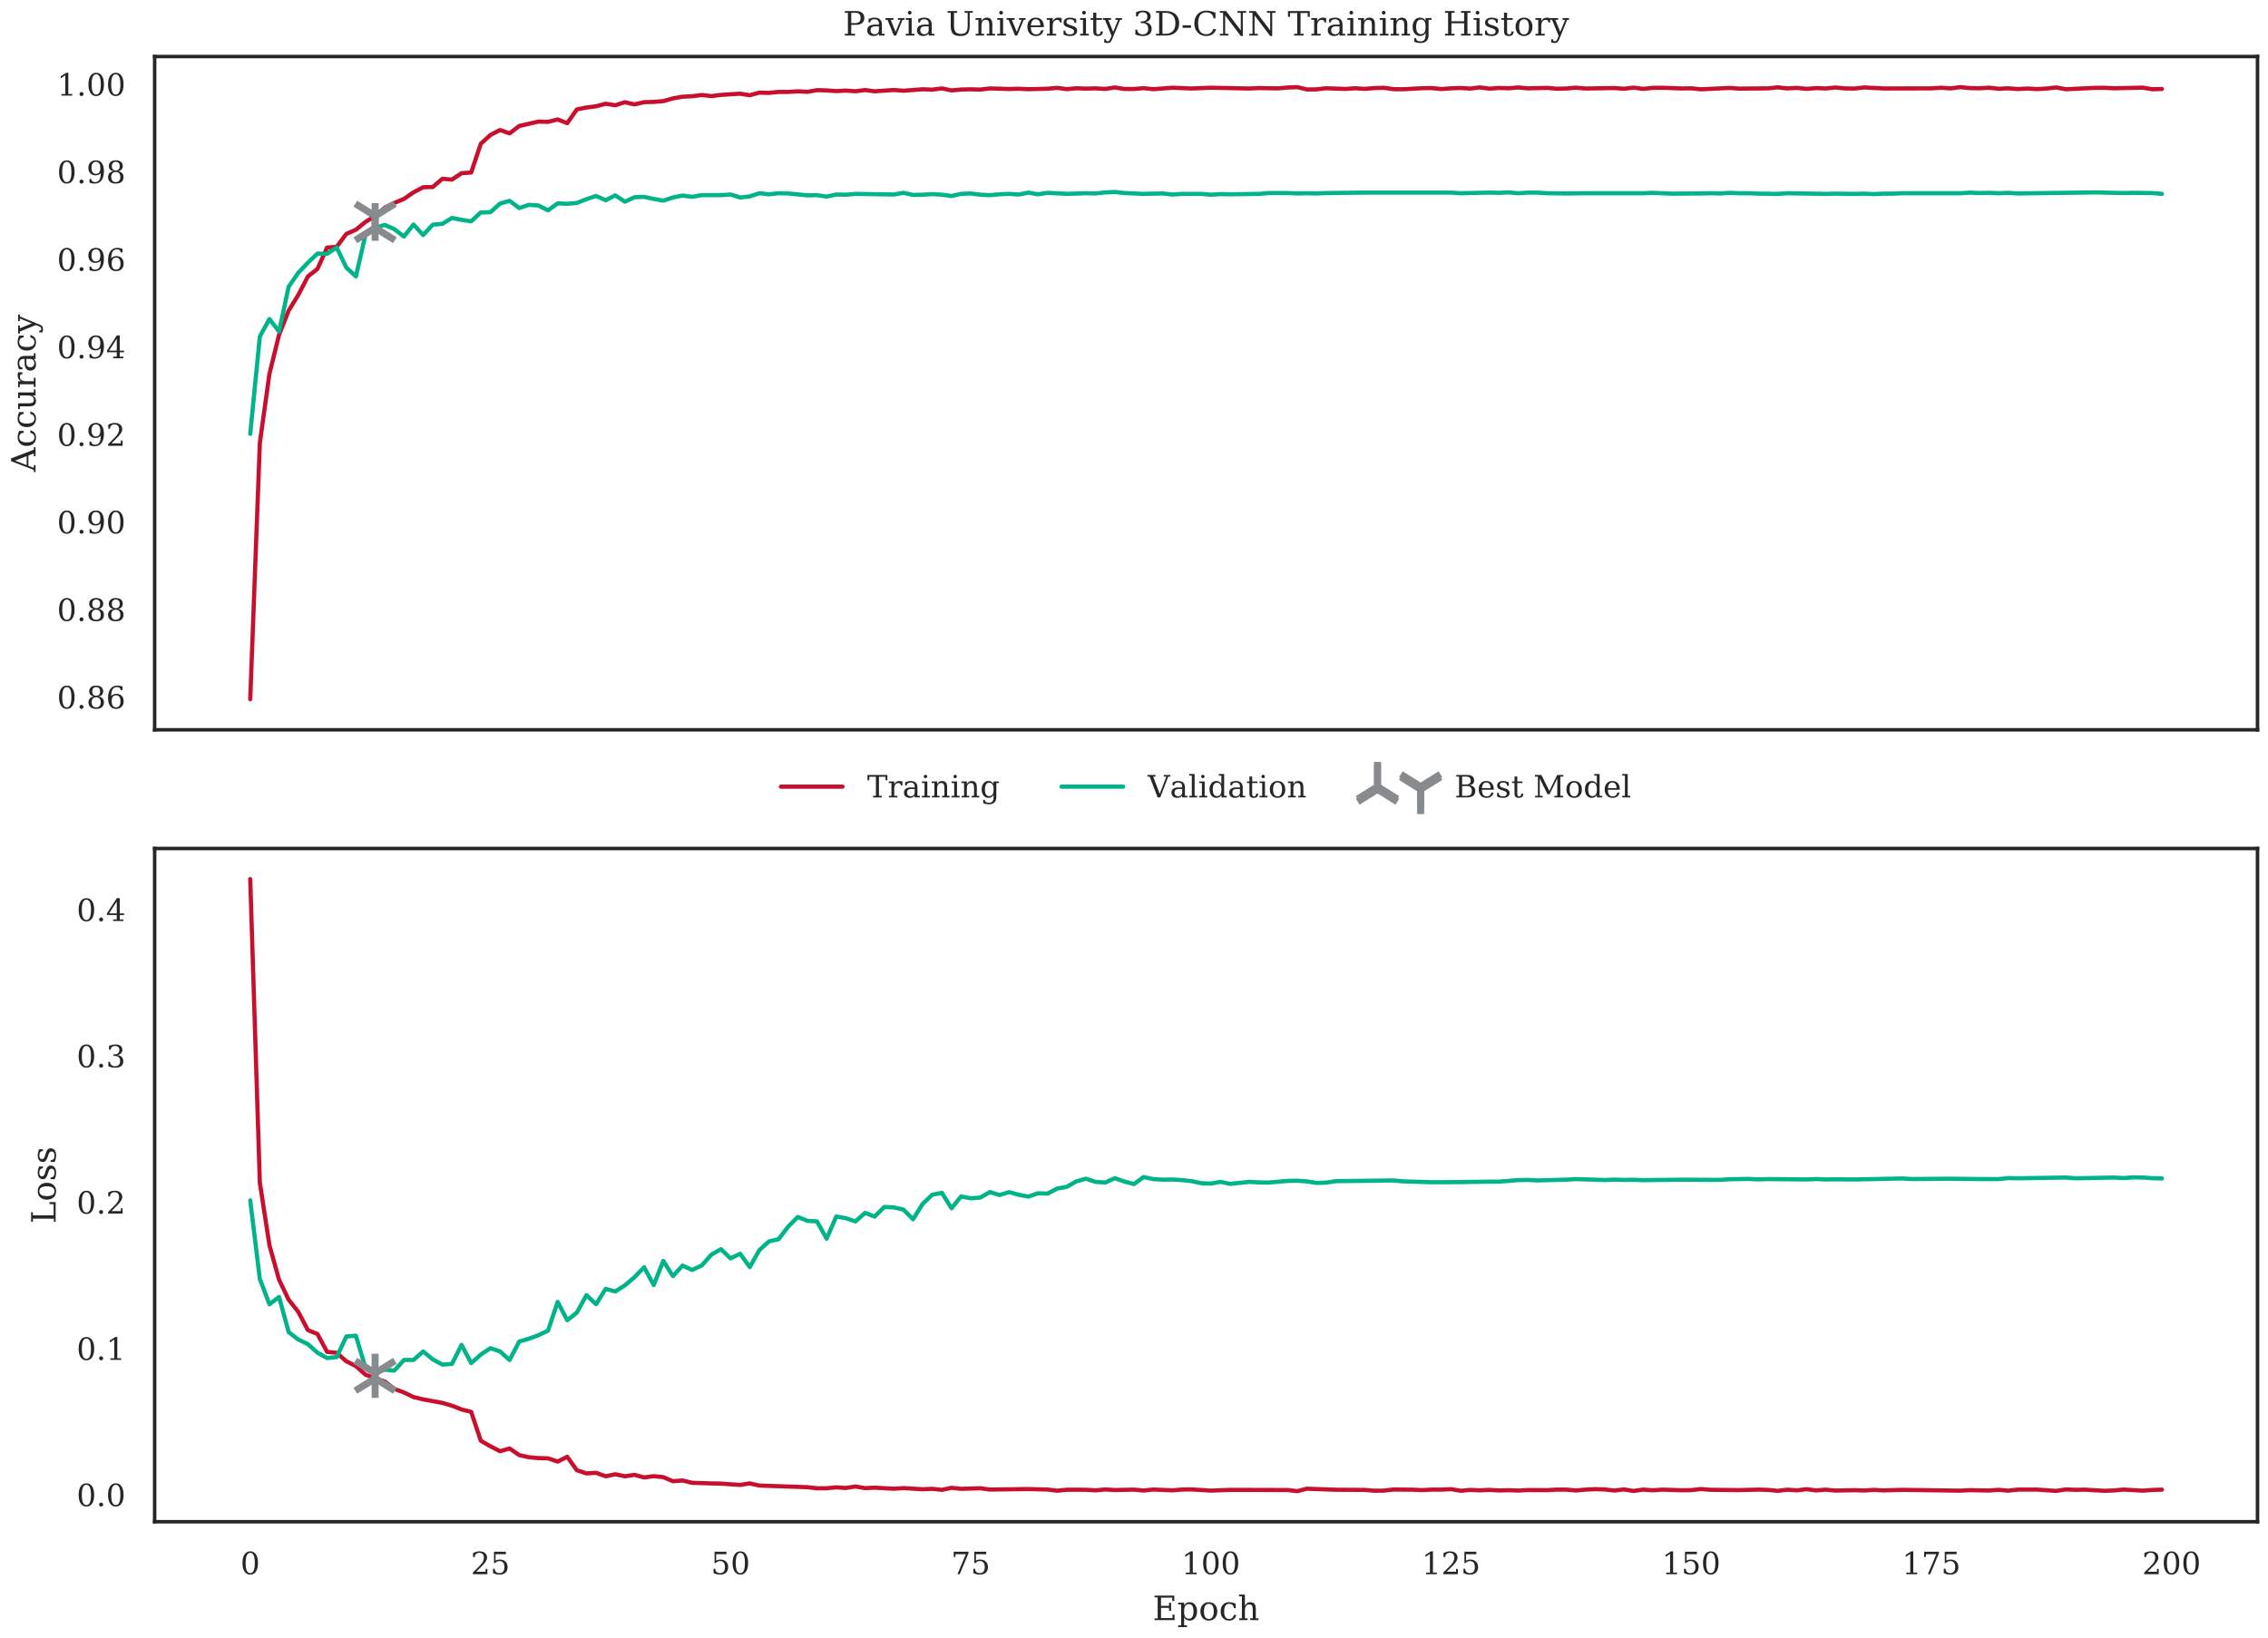<?xml version="1.0" encoding="utf-8" standalone="no"?>
<!DOCTYPE svg PUBLIC "-//W3C//DTD SVG 1.1//EN"
  "http://www.w3.org/Graphics/SVG/1.1/DTD/svg11.dtd">
<!-- Created with matplotlib (https://matplotlib.org/) -->
<svg height="468pt" version="1.1" viewBox="0 0 648 468" width="648pt" xmlns="http://www.w3.org/2000/svg" xmlns:xlink="http://www.w3.org/1999/xlink">
 <defs>
  <style type="text/css">
*{stroke-linecap:butt;stroke-linejoin:round;}
  </style>
 </defs>
 <g id="figure_1">
  <g id="patch_1">
   <path d="M 0 468 
L 648 468 
L 648 0 
L 0 0 
z
" style="fill:#ffffff;"/>
  </g>
  <g id="axes_1">
   <g id="patch_2">
    <path d="M 44.185 208.563 
L 645 208.563 
L 645 16.158 
L 44.185 16.158 
z
" style="fill:#ffffff;"/>
   </g>
   <g id="matplotlib.axis_1"/>
   <g id="matplotlib.axis_2">
    <g id="ytick_1">
     <g id="text_1">
      <!-- 0.86 -->
      <defs>
       <path d="M 31.781 3.422 
Q 39.266 3.422 42.969 11.625 
Q 46.688 19.828 46.688 36.375 
Q 46.688 52.984 42.969 61.188 
Q 39.266 69.391 31.781 69.391 
Q 24.312 69.391 20.594 61.188 
Q 16.891 52.984 16.891 36.375 
Q 16.891 19.828 20.594 11.625 
Q 24.312 3.422 31.781 3.422 
z
M 31.781 -1.422 
Q 19.922 -1.422 13.25 8.531 
Q 6.594 18.5 6.594 36.375 
Q 6.594 54.297 13.25 64.25 
Q 19.922 74.219 31.781 74.219 
Q 43.703 74.219 50.344 64.25 
Q 56.984 54.297 56.984 36.375 
Q 56.984 18.5 50.344 8.531 
Q 43.703 -1.422 31.781 -1.422 
z
" id="DejaVuSerif-48"/>
       <path d="M 9.422 5.078 
Q 9.422 7.812 11.281 9.719 
Q 13.141 11.625 15.922 11.625 
Q 18.609 11.625 20.5 9.719 
Q 22.406 7.812 22.406 5.078 
Q 22.406 2.391 20.5 0.484 
Q 18.609 -1.422 15.922 -1.422 
Q 13.141 -1.422 11.281 0.453 
Q 9.422 2.344 9.422 5.078 
z
" id="DejaVuSerif-46"/>
       <path d="M 46.578 19.922 
Q 46.578 27.734 42.688 32.047 
Q 38.812 36.375 31.781 36.375 
Q 24.75 36.375 20.875 32.047 
Q 17 27.734 17 19.922 
Q 17 12.062 20.875 7.734 
Q 24.75 3.422 31.781 3.422 
Q 38.812 3.422 42.688 7.734 
Q 46.578 12.062 46.578 19.922 
z
M 44.578 55.328 
Q 44.578 61.969 41.203 65.672 
Q 37.844 69.391 31.781 69.391 
Q 25.781 69.391 22.391 65.672 
Q 19 61.969 19 55.328 
Q 19 48.641 22.391 44.922 
Q 25.781 41.219 31.781 41.219 
Q 37.844 41.219 41.203 44.922 
Q 44.578 48.641 44.578 55.328 
z
M 39.312 38.812 
Q 47.609 37.703 52.25 32.688 
Q 56.891 27.688 56.891 19.922 
Q 56.891 9.672 50.391 4.125 
Q 43.891 -1.422 31.781 -1.422 
Q 19.734 -1.422 13.203 4.125 
Q 6.688 9.672 6.688 19.922 
Q 6.688 27.688 11.328 32.688 
Q 15.969 37.703 24.312 38.812 
Q 16.938 40.141 13 44.406 
Q 9.078 48.688 9.078 55.328 
Q 9.078 64.109 15.125 69.156 
Q 21.188 74.219 31.781 74.219 
Q 42.391 74.219 48.438 69.156 
Q 54.5 64.109 54.5 55.328 
Q 54.5 48.688 50.562 44.406 
Q 46.625 40.141 39.312 38.812 
z
" id="DejaVuSerif-56"/>
       <path d="M 32.719 3.422 
Q 39.594 3.422 43.297 8.469 
Q 47.016 13.531 47.016 23 
Q 47.016 32.469 43.297 37.516 
Q 39.594 42.578 32.719 42.578 
Q 25.734 42.578 22.062 37.688 
Q 18.406 32.812 18.406 23.578 
Q 18.406 13.875 22.109 8.641 
Q 25.828 3.422 32.719 3.422 
z
M 16.797 40.141 
Q 20.125 43.797 24.312 45.594 
Q 28.516 47.406 33.797 47.406 
Q 44.672 47.406 51 40.859 
Q 57.328 34.328 57.328 23 
Q 57.328 11.922 50.516 5.25 
Q 43.703 -1.422 32.328 -1.422 
Q 19.969 -1.422 13.328 7.781 
Q 6.688 17 6.688 34.078 
Q 6.688 53.219 14.547 63.719 
Q 22.406 74.219 36.719 74.219 
Q 40.578 74.219 44.828 73.484 
Q 49.078 72.75 53.516 71.297 
L 53.516 59.281 
L 48 59.281 
Q 47.406 64.203 44.234 66.797 
Q 41.062 69.391 35.688 69.391 
Q 26.219 69.391 21.578 62.203 
Q 16.938 55.031 16.797 40.141 
z
" id="DejaVuSerif-54"/>
      </defs>
      <g style="fill:#262626;" transform="translate(16.291 202.458)scale(0.088 -0.088)">
       <use xlink:href="#DejaVuSerif-48"/>
       <use x="63.623" xlink:href="#DejaVuSerif-46"/>
       <use x="95.41" xlink:href="#DejaVuSerif-56"/>
       <use x="159.033" xlink:href="#DejaVuSerif-54"/>
      </g>
     </g>
    </g>
    <g id="ytick_2">
     <g id="text_2">
      <!-- 0.88 -->
      <g style="fill:#262626;" transform="translate(16.291 177.439)scale(0.088 -0.088)">
       <use xlink:href="#DejaVuSerif-48"/>
       <use x="63.623" xlink:href="#DejaVuSerif-46"/>
       <use x="95.41" xlink:href="#DejaVuSerif-56"/>
       <use x="159.033" xlink:href="#DejaVuSerif-56"/>
      </g>
     </g>
    </g>
    <g id="ytick_3">
     <g id="text_3">
      <!-- 0.90 -->
      <defs>
       <path d="M 46.781 32.672 
Q 43.5 29 39.25 27.188 
Q 35.016 25.391 29.688 25.391 
Q 18.844 25.391 12.562 31.938 
Q 6.297 38.484 6.297 49.812 
Q 6.297 60.891 13.109 67.547 
Q 19.922 74.219 31.297 74.219 
Q 43.656 74.219 50.266 65.016 
Q 56.891 55.812 56.891 38.719 
Q 56.891 19.578 49.016 9.078 
Q 41.156 -1.422 26.906 -1.422 
Q 23.047 -1.422 18.797 -0.688 
Q 14.547 0.047 10.109 1.516 
L 10.109 13.625 
L 15.578 13.625 
Q 16.219 8.688 19.391 6.047 
Q 22.562 3.422 27.875 3.422 
Q 37.359 3.422 41.984 10.562 
Q 46.625 17.719 46.781 32.672 
z
M 30.906 69.391 
Q 23.969 69.391 20.281 64.328 
Q 16.609 59.281 16.609 49.812 
Q 16.609 40.328 20.281 35.25 
Q 23.969 30.172 30.906 30.172 
Q 37.844 30.172 41.531 35.078 
Q 45.219 39.984 45.219 49.219 
Q 45.219 58.938 41.5 64.156 
Q 37.797 69.391 30.906 69.391 
z
" id="DejaVuSerif-57"/>
      </defs>
      <g style="fill:#262626;" transform="translate(16.291 152.421)scale(0.088 -0.088)">
       <use xlink:href="#DejaVuSerif-48"/>
       <use x="63.623" xlink:href="#DejaVuSerif-46"/>
       <use x="95.41" xlink:href="#DejaVuSerif-57"/>
       <use x="159.033" xlink:href="#DejaVuSerif-48"/>
      </g>
     </g>
    </g>
    <g id="ytick_4">
     <g id="text_4">
      <!-- 0.92 -->
      <defs>
       <path d="M 12.797 55.516 
L 7.328 55.516 
L 7.328 68.5 
Q 12.547 71.297 17.844 72.75 
Q 23.141 74.219 28.219 74.219 
Q 39.594 74.219 46.188 68.703 
Q 52.781 63.188 52.781 53.719 
Q 52.781 43.016 37.844 28.125 
Q 36.672 27 36.078 26.422 
L 17.672 8.016 
L 48.094 8.016 
L 48.094 17 
L 53.812 17 
L 53.812 0 
L 6.781 0 
L 6.781 5.328 
L 28.906 27.391 
Q 36.234 34.719 39.359 40.844 
Q 42.484 46.969 42.484 53.719 
Q 42.484 61.078 38.641 65.234 
Q 34.812 69.391 28.078 69.391 
Q 21.094 69.391 17.281 65.922 
Q 13.484 62.453 12.797 55.516 
z
" id="DejaVuSerif-50"/>
      </defs>
      <g style="fill:#262626;" transform="translate(16.291 127.402)scale(0.088 -0.088)">
       <use xlink:href="#DejaVuSerif-48"/>
       <use x="63.623" xlink:href="#DejaVuSerif-46"/>
       <use x="95.41" xlink:href="#DejaVuSerif-57"/>
       <use x="159.033" xlink:href="#DejaVuSerif-50"/>
      </g>
     </g>
    </g>
    <g id="ytick_5">
     <g id="text_5">
      <!-- 0.94 -->
      <defs>
       <path d="M 34.906 24.703 
L 34.906 63.484 
L 10.016 24.703 
z
M 56.391 0 
L 23.188 0 
L 23.188 5.172 
L 34.906 5.172 
L 34.906 19.484 
L 3.078 19.484 
L 3.078 24.812 
L 35.016 74.219 
L 44.672 74.219 
L 44.672 24.703 
L 58.594 24.703 
L 58.594 19.484 
L 44.672 19.484 
L 44.672 5.172 
L 56.391 5.172 
z
" id="DejaVuSerif-52"/>
      </defs>
      <g style="fill:#262626;" transform="translate(16.291 102.383)scale(0.088 -0.088)">
       <use xlink:href="#DejaVuSerif-48"/>
       <use x="63.623" xlink:href="#DejaVuSerif-46"/>
       <use x="95.41" xlink:href="#DejaVuSerif-57"/>
       <use x="159.033" xlink:href="#DejaVuSerif-52"/>
      </g>
     </g>
    </g>
    <g id="ytick_6">
     <g id="text_6">
      <!-- 0.96 -->
      <g style="fill:#262626;" transform="translate(16.291 77.365)scale(0.088 -0.088)">
       <use xlink:href="#DejaVuSerif-48"/>
       <use x="63.623" xlink:href="#DejaVuSerif-46"/>
       <use x="95.41" xlink:href="#DejaVuSerif-57"/>
       <use x="159.033" xlink:href="#DejaVuSerif-54"/>
      </g>
     </g>
    </g>
    <g id="ytick_7">
     <g id="text_7">
      <!-- 0.98 -->
      <g style="fill:#262626;" transform="translate(16.291 52.346)scale(0.088 -0.088)">
       <use xlink:href="#DejaVuSerif-48"/>
       <use x="63.623" xlink:href="#DejaVuSerif-46"/>
       <use x="95.41" xlink:href="#DejaVuSerif-57"/>
       <use x="159.033" xlink:href="#DejaVuSerif-56"/>
      </g>
     </g>
    </g>
    <g id="ytick_8">
     <g id="text_8">
      <!-- 1.00 -->
      <defs>
       <path d="M 14.203 0 
L 14.203 5.172 
L 26.906 5.172 
L 26.906 65.828 
L 12.203 56.297 
L 12.203 62.703 
L 29.984 74.219 
L 36.719 74.219 
L 36.719 5.172 
L 49.422 5.172 
L 49.422 0 
z
" id="DejaVuSerif-49"/>
      </defs>
      <g style="fill:#262626;" transform="translate(16.291 27.327)scale(0.088 -0.088)">
       <use xlink:href="#DejaVuSerif-49"/>
       <use x="63.623" xlink:href="#DejaVuSerif-46"/>
       <use x="95.41" xlink:href="#DejaVuSerif-48"/>
       <use x="159.033" xlink:href="#DejaVuSerif-48"/>
      </g>
     </g>
    </g>
    <g id="text_9">
     <!-- Accuracy -->
     <defs>
      <path d="M 20.016 26.422 
L 46.781 26.422 
L 33.406 61.078 
z
M -0.594 0 
L -0.594 5.172 
L 5.812 5.172 
L 31.781 72.906 
L 39.984 72.906 
L 66.016 5.172 
L 73.188 5.172 
L 73.188 0 
L 46.688 0 
L 46.688 5.172 
L 54.781 5.172 
L 48.688 21.188 
L 18.016 21.188 
L 11.922 5.172 
L 19.922 5.172 
L 19.922 0 
z
" id="DejaVuSerif-65"/>
      <path d="M 51.422 15.578 
Q 49.516 7.281 44.094 2.922 
Q 38.672 -1.422 30.078 -1.422 
Q 18.75 -1.422 11.859 6.078 
Q 4.984 13.578 4.984 25.984 
Q 4.984 38.422 11.859 45.875 
Q 18.75 53.328 30.078 53.328 
Q 35.016 53.328 39.891 52.172 
Q 44.781 51.031 49.703 48.688 
L 49.703 35.406 
L 44.484 35.406 
Q 43.453 42.234 40.016 45.359 
Q 36.578 48.484 30.172 48.484 
Q 22.906 48.484 19.188 42.844 
Q 15.484 37.203 15.484 25.984 
Q 15.484 14.75 19.172 9.078 
Q 22.859 3.422 30.172 3.422 
Q 35.984 3.422 39.453 6.438 
Q 42.922 9.469 44.188 15.578 
z
" id="DejaVuSerif-99"/>
      <path d="M 35.406 51.906 
L 52.203 51.906 
L 52.203 5.172 
L 60.688 5.172 
L 60.688 0 
L 43.219 0 
L 43.219 9.188 
Q 40.719 4 36.766 1.281 
Q 32.812 -1.422 27.594 -1.422 
Q 18.953 -1.422 14.875 3.484 
Q 10.797 8.406 10.797 18.891 
L 10.797 46.688 
L 2.688 46.688 
L 2.688 51.906 
L 19.828 51.906 
L 19.828 21.688 
Q 19.828 12.203 22.141 8.688 
Q 24.469 5.172 30.422 5.172 
Q 36.672 5.172 39.938 9.766 
Q 43.219 14.359 43.219 23.094 
L 43.219 46.688 
L 35.406 46.688 
z
" id="DejaVuSerif-117"/>
      <path d="M 47.797 52 
L 47.797 39.016 
L 42.625 39.016 
Q 42.391 42.875 40.484 44.781 
Q 38.578 46.688 34.906 46.688 
Q 28.266 46.688 24.719 42.094 
Q 21.188 37.5 21.188 28.906 
L 21.188 5.172 
L 31.594 5.172 
L 31.594 0 
L 4.109 0 
L 4.109 5.172 
L 12.203 5.172 
L 12.203 46.781 
L 3.609 46.781 
L 3.609 51.906 
L 21.188 51.906 
L 21.188 42.672 
Q 23.828 48.094 27.969 50.703 
Q 32.125 53.328 38.094 53.328 
Q 40.281 53.328 42.703 52.984 
Q 45.125 52.641 47.797 52 
z
" id="DejaVuSerif-114"/>
      <path d="M 39.797 16.312 
L 39.797 27.297 
L 28.219 27.297 
Q 21.531 27.297 18.25 24.406 
Q 14.984 21.531 14.984 15.578 
Q 14.984 10.156 18.297 6.984 
Q 21.625 3.812 27.297 3.812 
Q 32.906 3.812 36.344 7.281 
Q 39.797 10.75 39.797 16.312 
z
M 48.781 32.422 
L 48.781 5.172 
L 56.781 5.172 
L 56.781 0 
L 39.797 0 
L 39.797 5.609 
Q 36.812 2 32.906 0.281 
Q 29 -1.422 23.781 -1.422 
Q 15.141 -1.422 10.062 3.172 
Q 4.984 7.766 4.984 15.578 
Q 4.984 23.641 10.797 28.078 
Q 16.609 32.516 27.203 32.516 
L 39.797 32.516 
L 39.797 36.078 
Q 39.797 42 36.203 45.234 
Q 32.625 48.484 26.125 48.484 
Q 20.75 48.484 17.578 46.047 
Q 14.406 43.609 13.625 38.812 
L 8.984 38.812 
L 8.984 49.312 
Q 13.672 51.312 18.094 52.312 
Q 22.516 53.328 26.703 53.328 
Q 37.5 53.328 43.141 47.969 
Q 48.781 42.625 48.781 32.422 
z
" id="DejaVuSerif-97"/>
      <path d="M 21.578 -9.516 
L 25 -0.875 
L 5.609 46.688 
L -0.297 46.688 
L -0.297 51.906 
L 23.578 51.906 
L 23.578 46.688 
L 15.281 46.688 
L 29.891 10.984 
L 44.484 46.688 
L 36.719 46.688 
L 36.719 51.906 
L 56.203 51.906 
L 56.203 46.688 
L 50.391 46.688 
L 26.609 -11.719 
Q 24.172 -17.781 21.188 -20 
Q 18.219 -22.219 12.797 -22.219 
Q 10.5 -22.219 8.078 -21.828 
Q 5.672 -21.438 3.219 -20.703 
L 3.219 -10.797 
L 7.812 -10.797 
Q 8.109 -14.109 9.5 -15.547 
Q 10.891 -17 13.812 -17 
Q 16.5 -17 18.141 -15.5 
Q 19.781 -14.016 21.578 -9.516 
z
" id="DejaVuSerif-121"/>
     </defs>
     <g style="fill:#262626;" transform="translate(10.158 134.851)rotate(-90)scale(0.096 -0.096)">
      <use xlink:href="#DejaVuSerif-65"/>
      <use x="72.217" xlink:href="#DejaVuSerif-99"/>
      <use x="128.223" xlink:href="#DejaVuSerif-99"/>
      <use x="184.229" xlink:href="#DejaVuSerif-117"/>
      <use x="248.633" xlink:href="#DejaVuSerif-114"/>
      <use x="296.436" xlink:href="#DejaVuSerif-97"/>
      <use x="356.055" xlink:href="#DejaVuSerif-99"/>
      <use x="412.061" xlink:href="#DejaVuSerif-121"/>
     </g>
    </g>
   </g>
   <g id="line2d_1">
    <path clip-path="url(#p8650689a17)" d="M 71.495 199.817 
L 74.239 126.595 
L 76.984 106.827 
L 79.729 95.683 
L 82.474 88.762 
L 85.218 84.299 
L 87.963 79.021 
L 90.708 76.835 
L 93.452 70.758 
L 96.197 70.532 
L 98.942 66.853 
L 101.686 65.647 
L 104.431 63.415 
L 107.176 61.741 
L 109.921 59.359 
L 112.665 58.002 
L 115.41 56.841 
L 118.155 54.971 
L 120.899 53.508 
L 123.644 53.448 
L 126.389 51.096 
L 129.133 51.322 
L 131.878 49.497 
L 134.623 49.301 
L 137.368 41.083 
L 140.112 38.58 
L 142.857 37.163 
L 145.602 38.113 
L 148.346 36.002 
L 153.836 34.75 
L 156.58 34.826 
L 159.325 34.132 
L 162.07 35.203 
L 164.815 31.267 
L 167.559 30.724 
L 170.304 30.378 
L 173.049 29.654 
L 175.793 30.076 
L 178.538 29.216 
L 181.283 29.835 
L 184.027 29.201 
L 186.772 29.126 
L 189.517 28.9 
L 192.262 28.116 
L 195.006 27.648 
L 197.751 27.497 
L 200.496 27.151 
L 203.24 27.467 
L 205.985 27.12 
L 211.474 26.774 
L 214.219 27.211 
L 216.964 26.472 
L 219.709 26.548 
L 222.453 26.261 
L 225.198 26.276 
L 227.943 26.095 
L 230.687 26.246 
L 233.432 25.763 
L 236.177 25.839 
L 238.921 26.035 
L 241.666 25.884 
L 244.411 26.08 
L 247.156 25.733 
L 249.9 26.095 
L 255.39 25.718 
L 258.134 25.929 
L 263.624 25.507 
L 266.368 25.613 
L 269.113 25.266 
L 271.858 25.839 
L 274.603 25.582 
L 277.347 25.522 
L 280.092 25.598 
L 282.837 25.266 
L 288.326 25.432 
L 291.071 25.356 
L 293.815 25.492 
L 299.305 25.356 
L 302.05 25.115 
L 304.794 25.477 
L 307.539 25.221 
L 310.284 25.326 
L 313.028 25.251 
L 315.773 25.417 
L 318.518 24.994 
L 321.262 25.417 
L 324.007 25.432 
L 326.752 25.19 
L 329.497 25.492 
L 334.986 25.07 
L 340.475 25.296 
L 345.965 25.07 
L 356.944 25.296 
L 359.688 25.175 
L 365.178 25.266 
L 367.922 25.009 
L 370.667 24.904 
L 373.412 25.567 
L 376.156 25.537 
L 378.901 25.221 
L 384.391 25.417 
L 387.135 25.221 
L 389.88 25.402 
L 392.625 25.175 
L 395.369 25.085 
L 398.114 25.477 
L 400.859 25.507 
L 406.348 25.206 
L 409.093 25.175 
L 411.838 25.447 
L 414.582 25.236 
L 417.327 25.145 
L 420.072 25.326 
L 422.816 24.979 
L 425.561 25.341 
L 428.306 25.13 
L 431.05 25.236 
L 433.795 24.994 
L 436.54 25.251 
L 442.029 25.115 
L 444.774 25.356 
L 447.519 25.296 
L 450.263 25.055 
L 453.008 25.296 
L 461.242 25.16 
L 463.987 25.371 
L 466.732 25.04 
L 469.476 25.402 
L 472.221 25.1 
L 474.966 25.085 
L 480.455 25.281 
L 483.2 25.236 
L 485.944 25.522 
L 494.179 25.13 
L 496.923 25.326 
L 505.157 25.251 
L 507.902 24.964 
L 510.647 25.266 
L 513.391 25.115 
L 516.136 25.402 
L 518.881 25.175 
L 521.626 25.281 
L 524.37 25.009 
L 527.115 25.266 
L 529.86 25.311 
L 532.604 24.994 
L 538.094 25.281 
L 551.817 25.251 
L 554.562 25.07 
L 557.307 25.266 
L 560.051 24.904 
L 562.796 25.175 
L 565.541 25.236 
L 568.285 25.055 
L 571.03 25.371 
L 573.775 25.236 
L 576.52 25.447 
L 579.264 25.296 
L 582.009 25.462 
L 584.754 25.296 
L 587.498 24.994 
L 590.243 25.507 
L 598.477 25.115 
L 601.222 25.085 
L 603.966 25.236 
L 612.201 25.04 
L 614.945 25.507 
L 617.69 25.432 
L 617.69 25.432 
" style="fill:none;stroke:#c8102e;stroke-linecap:round;stroke-width:1.2;"/>
   </g>
   <g id="line2d_2">
    <path clip-path="url(#p8650689a17)" d="M 71.495 123.986 
L 74.239 96.181 
L 76.984 91.175 
L 79.729 94.734 
L 82.474 81.947 
L 85.218 77.966 
L 87.963 75.071 
L 90.708 72.477 
L 93.452 72.538 
L 96.197 70.728 
L 98.942 76.458 
L 101.686 78.991 
L 104.431 67.049 
L 107.176 65.119 
L 109.921 64.274 
L 112.665 65.481 
L 115.41 67.592 
L 118.155 64.154 
L 120.899 67.17 
L 123.644 64.214 
L 126.389 63.973 
L 129.133 62.284 
L 131.878 62.827 
L 134.623 63.249 
L 137.368 60.716 
L 140.112 60.656 
L 142.857 58.183 
L 145.602 57.399 
L 148.346 59.449 
L 151.091 58.545 
L 153.836 58.726 
L 156.58 60.113 
L 159.325 58.122 
L 162.07 58.243 
L 164.815 58.002 
L 167.559 56.916 
L 170.304 56.011 
L 173.049 57.218 
L 175.793 55.83 
L 178.538 57.64 
L 181.283 56.373 
L 184.027 56.253 
L 186.772 56.856 
L 189.517 57.338 
L 192.262 56.434 
L 195.006 55.891 
L 197.751 56.253 
L 200.496 55.77 
L 205.985 55.77 
L 208.73 55.589 
L 211.474 56.434 
L 214.219 56.132 
L 216.964 55.227 
L 219.709 55.529 
L 222.453 55.227 
L 225.198 55.288 
L 230.687 55.83 
L 233.432 55.77 
L 236.177 56.192 
L 238.921 55.589 
L 241.666 55.649 
L 244.411 55.408 
L 255.39 55.589 
L 258.134 55.107 
L 260.879 55.71 
L 263.624 55.649 
L 266.368 55.469 
L 269.113 55.649 
L 271.858 56.011 
L 274.603 55.408 
L 277.347 55.288 
L 280.092 55.649 
L 282.837 55.77 
L 285.581 55.529 
L 288.326 55.408 
L 291.071 55.589 
L 293.815 55.046 
L 296.56 55.529 
L 299.305 55.107 
L 304.794 55.408 
L 310.284 55.227 
L 313.028 55.288 
L 315.773 54.986 
L 318.518 54.865 
L 321.262 55.167 
L 326.752 55.408 
L 332.241 55.288 
L 334.986 55.589 
L 337.731 55.408 
L 343.22 55.408 
L 345.965 55.649 
L 348.709 55.469 
L 351.454 55.529 
L 359.688 55.408 
L 362.433 55.167 
L 367.922 55.167 
L 370.667 55.288 
L 373.412 55.227 
L 376.156 55.288 
L 378.901 55.167 
L 384.391 55.107 
L 389.88 55.046 
L 414.582 55.046 
L 417.327 55.227 
L 425.561 55.046 
L 428.306 55.107 
L 431.05 54.986 
L 433.795 55.227 
L 436.54 55.046 
L 439.285 55.046 
L 442.029 55.227 
L 447.519 55.288 
L 453.008 55.227 
L 469.476 55.227 
L 472.221 55.107 
L 477.71 55.348 
L 485.944 55.288 
L 488.689 55.227 
L 491.434 55.288 
L 494.179 55.107 
L 496.923 55.227 
L 499.668 55.227 
L 502.413 55.348 
L 507.902 55.408 
L 510.647 55.227 
L 521.626 55.408 
L 524.37 55.348 
L 529.86 55.408 
L 532.604 55.348 
L 535.349 55.469 
L 538.094 55.348 
L 540.838 55.348 
L 543.583 55.227 
L 560.051 55.227 
L 562.796 55.046 
L 565.541 55.167 
L 568.285 55.107 
L 571.03 55.227 
L 573.775 55.107 
L 576.52 55.288 
L 584.754 55.167 
L 590.243 55.107 
L 598.477 54.986 
L 606.711 55.167 
L 609.456 55.107 
L 614.945 55.167 
L 617.69 55.408 
L 617.69 55.408 
" style="fill:none;stroke:#00b388;stroke-linecap:round;stroke-width:1.2;"/>
   </g>
   <g id="line2d_3"/>
   <g id="line2d_4"/>
   <g id="patch_3">
    <path d="M 44.185 208.563 
L 44.185 16.158 
" style="fill:none;stroke:#262626;stroke-linecap:square;stroke-linejoin:miter;"/>
   </g>
   <g id="patch_4">
    <path d="M 645 208.563 
L 645 16.158 
" style="fill:none;stroke:#262626;stroke-linecap:square;stroke-linejoin:miter;"/>
   </g>
   <g id="patch_5">
    <path d="M 44.185 208.563 
L 645 208.563 
" style="fill:none;stroke:#262626;stroke-linecap:square;stroke-linejoin:miter;"/>
   </g>
   <g id="patch_6">
    <path d="M 44.185 16.158 
L 645 16.158 
" style="fill:none;stroke:#262626;stroke-linecap:square;stroke-linejoin:miter;"/>
   </g>
   <g id="PathCollection_1">
    <defs>
     <path d="M 0 0 
L 0 7.071 
M 0 0 
L 5.657 -3.536 
M 0 0 
L -5.657 -3.536 
" id="maeb722954e" style="stroke:#888b8d;stroke-width:2;"/>
    </defs>
    <g clip-path="url(#p8650689a17)">
     <use style="fill:#888b8d;stroke:#888b8d;stroke-width:2;" x="107.176" xlink:href="#maeb722954e" y="61.741"/>
    </g>
   </g>
   <g id="PathCollection_2">
    <defs>
     <path d="M 0 0 
L 0 -7.071 
M 0 0 
L -5.657 3.536 
M 0 0 
L 5.657 3.536 
" id="mff33342a5f" style="stroke:#888b8d;stroke-width:2;"/>
    </defs>
    <g clip-path="url(#p8650689a17)">
     <use style="fill:#888b8d;stroke:#888b8d;stroke-width:2;" x="107.176" xlink:href="#mff33342a5f" y="65.119"/>
    </g>
   </g>
   <g id="text_10">
    <!-- Pavia University 3D-CNN Training History -->
    <defs>
     <path d="M 24.703 37.109 
L 37.594 37.109 
Q 44.875 37.109 48.672 41.031 
Q 52.484 44.969 52.484 52.391 
Q 52.484 59.859 48.672 63.766 
Q 44.875 67.672 37.594 67.672 
L 24.703 67.672 
z
M 5.516 0 
L 5.516 5.172 
L 14.797 5.172 
L 14.797 67.672 
L 5.516 67.672 
L 5.516 72.906 
L 39.984 72.906 
Q 50.922 72.906 57.312 67.359 
Q 63.719 61.812 63.719 52.391 
Q 63.719 43.016 57.312 37.453 
Q 50.922 31.891 39.984 31.891 
L 24.703 31.891 
L 24.703 5.172 
L 35.984 5.172 
L 35.984 0 
z
" id="DejaVuSerif-80"/>
     <path d="M 24.703 0 
L 5.609 46.688 
L -0.297 46.688 
L -0.297 51.906 
L 23.578 51.906 
L 23.578 46.688 
L 15.281 46.688 
L 29.891 10.984 
L 44.484 46.688 
L 36.719 46.688 
L 36.719 51.906 
L 56.203 51.906 
L 56.203 46.688 
L 50.391 46.688 
L 31.297 0 
z
" id="DejaVuSerif-118"/>
     <path d="M 9.719 68.016 
Q 9.719 70.266 11.344 71.922 
Q 12.984 73.578 15.281 73.578 
Q 17.531 73.578 19.156 71.922 
Q 20.797 70.266 20.797 68.016 
Q 20.797 65.719 19.188 64.109 
Q 17.578 62.5 15.281 62.5 
Q 12.984 62.5 11.344 64.109 
Q 9.719 65.719 9.719 68.016 
z
M 21.188 5.172 
L 29.688 5.172 
L 29.688 0 
L 3.609 0 
L 3.609 5.172 
L 12.203 5.172 
L 12.203 46.688 
L 3.609 46.688 
L 3.609 51.906 
L 21.188 51.906 
z
" id="DejaVuSerif-105"/>
     <path id="DejaVuSerif-32"/>
     <path d="M 14.016 67.672 
L 4.688 67.672 
L 4.688 72.906 
L 33.203 72.906 
L 33.203 67.672 
L 23.875 67.672 
L 23.875 29.984 
Q 23.875 16.016 28.438 10.5 
Q 33.016 4.984 44.188 4.984 
Q 55.375 4.984 59.938 10.5 
Q 64.5 16.016 64.5 29.984 
L 64.5 67.672 
L 55.172 67.672 
L 55.172 72.906 
L 79.781 72.906 
L 79.781 67.672 
L 70.516 67.672 
L 70.516 29 
Q 70.516 12.359 64.109 5.469 
Q 57.719 -1.422 42.391 -1.422 
Q 27.047 -1.422 20.531 5.516 
Q 14.016 12.453 14.016 29 
z
" id="DejaVuSerif-85"/>
     <path d="M 4.109 0 
L 4.109 5.172 
L 12.203 5.172 
L 12.203 46.688 
L 3.609 46.688 
L 3.609 51.906 
L 21.188 51.906 
L 21.188 42.672 
Q 23.688 47.953 27.656 50.641 
Q 31.641 53.328 36.922 53.328 
Q 45.516 53.328 49.562 48.391 
Q 53.609 43.453 53.609 33.016 
L 53.609 5.172 
L 61.625 5.172 
L 61.625 0 
L 36.812 0 
L 36.812 5.172 
L 44.578 5.172 
L 44.578 30.172 
Q 44.578 39.703 42.234 43.234 
Q 39.891 46.781 33.984 46.781 
Q 27.734 46.781 24.453 42.203 
Q 21.188 37.641 21.188 28.906 
L 21.188 5.172 
L 29 5.172 
L 29 0 
z
" id="DejaVuSerif-110"/>
     <path d="M 54.203 25 
L 15.484 25 
L 15.484 24.609 
Q 15.484 14.109 19.438 8.766 
Q 23.391 3.422 31.109 3.422 
Q 37.016 3.422 40.797 6.516 
Q 44.578 9.625 46.094 15.719 
L 53.328 15.719 
Q 51.172 7.172 45.375 2.875 
Q 39.594 -1.422 30.172 -1.422 
Q 18.797 -1.422 11.891 6.078 
Q 4.984 13.578 4.984 25.984 
Q 4.984 38.281 11.766 45.797 
Q 18.562 53.328 29.594 53.328 
Q 41.359 53.328 47.656 46.062 
Q 53.953 38.812 54.203 25 
z
M 43.609 30.172 
Q 43.312 39.266 39.766 43.875 
Q 36.234 48.484 29.594 48.484 
Q 23.391 48.484 19.828 43.844 
Q 16.266 39.203 15.484 30.172 
z
" id="DejaVuSerif-101"/>
     <path d="M 5.609 2.875 
L 5.609 14.984 
L 10.797 14.984 
Q 10.984 9.188 14.422 6.297 
Q 17.875 3.422 24.609 3.422 
Q 30.672 3.422 33.844 5.688 
Q 37.016 7.953 37.016 12.312 
Q 37.016 15.719 34.688 17.812 
Q 32.375 19.922 24.906 22.312 
L 18.406 24.516 
Q 11.719 26.656 8.719 29.875 
Q 5.719 33.109 5.719 38.094 
Q 5.719 45.219 10.938 49.266 
Q 16.156 53.328 25.391 53.328 
Q 29.5 53.328 34.031 52.25 
Q 38.578 51.172 43.406 49.125 
L 43.406 37.797 
L 38.234 37.797 
Q 38.031 42.828 34.703 45.656 
Q 31.391 48.484 25.688 48.484 
Q 20.016 48.484 17.109 46.484 
Q 14.203 44.484 14.203 40.484 
Q 14.203 37.203 16.406 35.219 
Q 18.609 33.25 25.203 31.203 
L 32.328 29 
Q 39.703 26.703 42.938 23.266 
Q 46.188 19.828 46.188 14.406 
Q 46.188 7.031 40.547 2.797 
Q 34.906 -1.422 25 -1.422 
Q 19.969 -1.422 15.188 -0.344 
Q 10.406 0.734 5.609 2.875 
z
" id="DejaVuSerif-115"/>
     <path d="M 10.797 46.688 
L 2.875 46.688 
L 2.875 51.906 
L 10.797 51.906 
L 10.797 68.016 
L 19.828 68.016 
L 19.828 51.906 
L 36.719 51.906 
L 36.719 46.688 
L 19.828 46.688 
L 19.828 13.719 
Q 19.828 7.125 21.094 5.266 
Q 22.359 3.422 25.781 3.422 
Q 29.297 3.422 30.906 5.484 
Q 32.516 7.562 32.625 12.203 
L 39.406 12.203 
Q 39.016 5.125 35.547 1.844 
Q 32.078 -1.422 25 -1.422 
Q 17.234 -1.422 14.016 2.016 
Q 10.797 5.469 10.797 13.719 
z
" id="DejaVuSerif-116"/>
     <path d="M 9.719 69.828 
Q 15.438 71.969 20.672 73.094 
Q 25.922 74.219 30.516 74.219 
Q 41.219 74.219 47.219 69.594 
Q 53.219 64.984 53.219 56.781 
Q 53.219 50.203 49.062 45.781 
Q 44.922 41.359 37.312 39.797 
Q 46.297 38.531 51.25 33.281 
Q 56.203 28.031 56.203 19.672 
Q 56.203 9.469 49.344 4.016 
Q 42.484 -1.422 29.594 -1.422 
Q 23.875 -1.422 18.422 -0.188 
Q 12.984 1.031 7.625 3.516 
L 7.625 17.672 
L 13.094 17.672 
Q 13.578 10.641 17.828 7.031 
Q 22.078 3.422 29.781 3.422 
Q 37.25 3.422 41.578 7.734 
Q 45.906 12.062 45.906 19.578 
Q 45.906 28.172 41.453 32.594 
Q 37.016 37.016 28.422 37.016 
L 23.781 37.016 
L 23.781 42 
L 26.219 42 
Q 34.766 42 39.031 45.531 
Q 43.312 49.078 43.312 56.203 
Q 43.312 62.594 39.797 65.984 
Q 36.281 69.391 29.688 69.391 
Q 23.094 69.391 19.453 66.266 
Q 15.828 63.141 15.188 56.984 
L 9.719 56.984 
z
" id="DejaVuSerif-51"/>
     <path d="M 24.703 5.172 
L 33.797 5.172 
Q 48 5.172 55.594 13.281 
Q 63.188 21.391 63.188 36.531 
Q 63.188 51.656 55.609 59.656 
Q 48.047 67.672 33.797 67.672 
L 24.703 67.672 
z
M 5.516 0 
L 5.516 5.172 
L 14.797 5.172 
L 14.797 67.672 
L 5.516 67.672 
L 5.516 72.906 
L 34.516 72.906 
Q 53.375 72.906 63.891 63.281 
Q 74.422 53.656 74.422 36.531 
Q 74.422 19.344 63.875 9.672 
Q 53.328 0 34.516 0 
z
" id="DejaVuSerif-68"/>
     <path d="M 4.391 30.609 
L 29.391 30.609 
L 29.391 23 
L 4.391 23 
z
" id="DejaVuSerif-45"/>
     <path d="M 70.516 19.281 
Q 67.281 9.078 59.688 3.828 
Q 52.094 -1.422 40.484 -1.422 
Q 33.344 -1.422 27.234 1.016 
Q 21.141 3.469 16.406 8.203 
Q 10.938 13.672 8.266 20.625 
Q 5.609 27.594 5.609 36.375 
Q 5.609 53.375 15.422 63.797 
Q 25.25 74.219 41.312 74.219 
Q 47.266 74.219 54 72.656 
Q 60.75 71.094 68.5 67.922 
L 68.5 51.125 
L 62.984 51.125 
Q 61.188 60.297 55.734 64.641 
Q 50.297 69 40.484 69 
Q 28.812 69 22.797 60.719 
Q 16.797 52.438 16.797 36.375 
Q 16.797 20.359 22.797 12.078 
Q 28.812 3.812 40.484 3.812 
Q 48.641 3.812 53.906 7.688 
Q 59.188 11.578 61.531 19.281 
z
" id="DejaVuSerif-67"/>
     <path d="M 4.891 0 
L 4.891 5.172 
L 14.703 5.172 
L 14.703 67.672 
L 4.891 67.672 
L 4.891 72.906 
L 23.578 72.906 
L 67.281 15.375 
L 67.281 67.672 
L 57.516 67.672 
L 57.516 72.906 
L 83.109 72.906 
L 83.109 67.672 
L 73.297 67.672 
L 73.297 -1.422 
L 67.391 -1.422 
L 20.703 60.016 
L 20.703 5.172 
L 30.516 5.172 
L 30.516 0 
z
" id="DejaVuSerif-78"/>
     <path d="M 19.094 0 
L 19.094 5.172 
L 28.422 5.172 
L 28.422 67.094 
L 6.984 67.094 
L 6.984 55.719 
L 0.984 55.719 
L 0.984 72.906 
L 65.719 72.906 
L 65.719 55.719 
L 59.719 55.719 
L 59.719 67.094 
L 38.281 67.094 
L 38.281 5.172 
L 47.609 5.172 
L 47.609 0 
z
" id="DejaVuSerif-84"/>
     <path d="M 52.484 46.688 
L 52.484 1.125 
Q 52.484 -10.062 46.328 -16.141 
Q 40.188 -22.219 28.812 -22.219 
Q 23.688 -22.219 19 -21.281 
Q 14.312 -20.359 10.016 -18.5 
L 10.016 -7.625 
L 14.703 -7.625 
Q 15.578 -12.703 18.844 -15.047 
Q 22.125 -17.391 28.219 -17.391 
Q 36.141 -17.391 39.812 -12.922 
Q 43.5 -8.453 43.5 1.125 
L 43.5 8.109 
Q 40.875 3.219 36.797 0.891 
Q 32.719 -1.422 26.703 -1.422 
Q 17.141 -1.422 11.062 6.172 
Q 4.984 13.766 4.984 25.984 
Q 4.984 38.188 11.031 45.75 
Q 17.094 53.328 26.703 53.328 
Q 32.719 53.328 36.797 51 
Q 40.875 48.688 43.5 43.797 
L 43.5 51.906 
L 61.078 51.906 
L 61.078 46.688 
z
M 43.5 28.516 
Q 43.5 37.844 39.906 42.766 
Q 36.328 47.703 29.5 47.703 
Q 22.562 47.703 19.016 42.234 
Q 15.484 36.766 15.484 25.984 
Q 15.484 15.234 19.016 9.719 
Q 22.562 4.203 29.5 4.203 
Q 36.328 4.203 39.906 9.109 
Q 43.5 14.016 43.5 23.391 
z
" id="DejaVuSerif-103"/>
     <path d="M 5.516 0 
L 5.516 5.172 
L 14.797 5.172 
L 14.797 67.672 
L 5.516 67.672 
L 5.516 72.906 
L 33.984 72.906 
L 33.984 67.672 
L 24.703 67.672 
L 24.703 42.484 
L 62.5 42.484 
L 62.5 67.672 
L 53.219 67.672 
L 53.219 72.906 
L 81.688 72.906 
L 81.688 67.672 
L 72.406 67.672 
L 72.406 5.172 
L 81.688 5.172 
L 81.688 0 
L 53.219 0 
L 53.219 5.172 
L 62.5 5.172 
L 62.5 36.531 
L 24.703 36.531 
L 24.703 5.172 
L 33.984 5.172 
L 33.984 0 
z
" id="DejaVuSerif-72"/>
     <path d="M 30.078 3.422 
Q 37.312 3.422 40.984 9.125 
Q 44.672 14.844 44.672 25.984 
Q 44.672 37.109 40.984 42.797 
Q 37.312 48.484 30.078 48.484 
Q 22.859 48.484 19.172 42.797 
Q 15.484 37.109 15.484 25.984 
Q 15.484 14.844 19.188 9.125 
Q 22.906 3.422 30.078 3.422 
z
M 30.078 -1.422 
Q 18.75 -1.422 11.859 6.078 
Q 4.984 13.578 4.984 25.984 
Q 4.984 38.375 11.844 45.844 
Q 18.703 53.328 30.078 53.328 
Q 41.453 53.328 48.312 45.844 
Q 55.172 38.375 55.172 25.984 
Q 55.172 13.578 48.312 6.078 
Q 41.453 -1.422 30.078 -1.422 
z
" id="DejaVuSerif-111"/>
    </defs>
    <g style="fill:#262626;" transform="translate(240.843 10.158)scale(0.096 -0.096)">
     <use xlink:href="#DejaVuSerif-80"/>
     <use x="67.223" xlink:href="#DejaVuSerif-97"/>
     <use x="126.842" xlink:href="#DejaVuSerif-118"/>
     <use x="183.336" xlink:href="#DejaVuSerif-105"/>
     <use x="215.318" xlink:href="#DejaVuSerif-97"/>
     <use x="274.938" xlink:href="#DejaVuSerif-32"/>
     <use x="306.725" xlink:href="#DejaVuSerif-85"/>
     <use x="391.002" xlink:href="#DejaVuSerif-110"/>
     <use x="455.406" xlink:href="#DejaVuSerif-105"/>
     <use x="487.389" xlink:href="#DejaVuSerif-118"/>
     <use x="543.883" xlink:href="#DejaVuSerif-101"/>
     <use x="603.062" xlink:href="#DejaVuSerif-114"/>
     <use x="650.865" xlink:href="#DejaVuSerif-115"/>
     <use x="702.184" xlink:href="#DejaVuSerif-105"/>
     <use x="734.166" xlink:href="#DejaVuSerif-116"/>
     <use x="774.352" xlink:href="#DejaVuSerif-121"/>
     <use x="830.846" xlink:href="#DejaVuSerif-32"/>
     <use x="862.633" xlink:href="#DejaVuSerif-51"/>
     <use x="926.256" xlink:href="#DejaVuSerif-68"/>
     <use x="1006.447" xlink:href="#DejaVuSerif-45"/>
     <use x="1040.236" xlink:href="#DejaVuSerif-67"/>
     <use x="1116.75" xlink:href="#DejaVuSerif-78"/>
     <use x="1204.25" xlink:href="#DejaVuSerif-78"/>
     <use x="1291.75" xlink:href="#DejaVuSerif-32"/>
     <use x="1323.537" xlink:href="#DejaVuSerif-84"/>
     <use x="1390.236" xlink:href="#DejaVuSerif-114"/>
     <use x="1438.039" xlink:href="#DejaVuSerif-97"/>
     <use x="1497.658" xlink:href="#DejaVuSerif-105"/>
     <use x="1529.641" xlink:href="#DejaVuSerif-110"/>
     <use x="1594.045" xlink:href="#DejaVuSerif-105"/>
     <use x="1626.027" xlink:href="#DejaVuSerif-110"/>
     <use x="1690.432" xlink:href="#DejaVuSerif-103"/>
     <use x="1754.445" xlink:href="#DejaVuSerif-32"/>
     <use x="1786.232" xlink:href="#DejaVuSerif-72"/>
     <use x="1873.439" xlink:href="#DejaVuSerif-105"/>
     <use x="1905.422" xlink:href="#DejaVuSerif-115"/>
     <use x="1956.74" xlink:href="#DejaVuSerif-116"/>
     <use x="1996.926" xlink:href="#DejaVuSerif-111"/>
     <use x="2057.131" xlink:href="#DejaVuSerif-114"/>
     <use x="2104.934" xlink:href="#DejaVuSerif-121"/>
    </g>
   </g>
  </g>
  <g id="axes_2">
   <g id="legend_1">
    <g id="line2d_5">
     <path d="M 223.119 224.811 
L 240.719 224.811 
" style="fill:none;stroke:#c8102e;stroke-linecap:round;stroke-width:1.2;"/>
    </g>
    <g id="line2d_6"/>
    <g id="text_11">
     <!-- Training -->
     <g style="fill:#262626;" transform="translate(247.759 227.891)scale(0.088 -0.088)">
      <use xlink:href="#DejaVuSerif-84"/>
      <use x="66.699" xlink:href="#DejaVuSerif-114"/>
      <use x="114.502" xlink:href="#DejaVuSerif-97"/>
      <use x="174.121" xlink:href="#DejaVuSerif-105"/>
      <use x="206.104" xlink:href="#DejaVuSerif-110"/>
      <use x="270.508" xlink:href="#DejaVuSerif-105"/>
      <use x="302.49" xlink:href="#DejaVuSerif-110"/>
      <use x="366.895" xlink:href="#DejaVuSerif-103"/>
     </g>
    </g>
    <g id="line2d_7">
     <path d="M 303.281 224.811 
L 320.88 224.811 
" style="fill:none;stroke:#00b388;stroke-linecap:round;stroke-width:1.2;"/>
    </g>
    <g id="line2d_8"/>
    <g id="text_12">
     <!-- Validation -->
     <defs>
      <path d="M 17.484 67.672 
L 39.016 11.719 
L 60.5 67.672 
L 52.297 67.672 
L 52.297 72.906 
L 73.688 72.906 
L 73.688 67.672 
L 66.609 67.672 
L 40.578 0 
L 32.172 0 
L 6.297 67.672 
L -0.984 67.672 
L -0.984 72.906 
L 25.594 72.906 
L 25.594 67.672 
z
" id="DejaVuSerif-86"/>
      <path d="M 20.516 5.172 
L 29 5.172 
L 29 0 
L 2.875 0 
L 2.875 5.172 
L 11.531 5.172 
L 11.531 70.797 
L 2.875 70.797 
L 2.875 75.984 
L 20.516 75.984 
z
" id="DejaVuSerif-108"/>
      <path d="M 52.484 5.172 
L 61.078 5.172 
L 61.078 0 
L 43.5 0 
L 43.5 8.109 
Q 40.875 3.219 36.797 0.891 
Q 32.719 -1.422 26.703 -1.422 
Q 17.141 -1.422 11.062 6.172 
Q 4.984 13.766 4.984 25.984 
Q 4.984 38.188 11.031 45.75 
Q 17.094 53.328 26.703 53.328 
Q 32.719 53.328 36.797 51 
Q 40.875 48.688 43.5 43.797 
L 43.5 70.797 
L 35.016 70.797 
L 35.016 75.984 
L 52.484 75.984 
z
M 43.5 23.391 
L 43.5 28.516 
Q 43.5 37.844 39.906 42.766 
Q 36.328 47.703 29.5 47.703 
Q 22.562 47.703 19.016 42.234 
Q 15.484 36.766 15.484 25.984 
Q 15.484 15.234 19.016 9.719 
Q 22.562 4.203 29.5 4.203 
Q 36.328 4.203 39.906 9.109 
Q 43.5 14.016 43.5 23.391 
z
" id="DejaVuSerif-100"/>
     </defs>
     <g style="fill:#262626;" transform="translate(327.921 227.891)scale(0.088 -0.088)">
      <use xlink:href="#DejaVuSerif-86"/>
      <use x="72.076" xlink:href="#DejaVuSerif-97"/>
      <use x="131.695" xlink:href="#DejaVuSerif-108"/>
      <use x="163.678" xlink:href="#DejaVuSerif-105"/>
      <use x="195.66" xlink:href="#DejaVuSerif-100"/>
      <use x="259.674" xlink:href="#DejaVuSerif-97"/>
      <use x="319.293" xlink:href="#DejaVuSerif-116"/>
      <use x="359.479" xlink:href="#DejaVuSerif-105"/>
      <use x="391.461" xlink:href="#DejaVuSerif-111"/>
      <use x="451.666" xlink:href="#DejaVuSerif-110"/>
     </g>
    </g>
    <g id="PathCollection_3">
     <path d="M 393.577 225.581 
L 393.577 218.51 
M 393.577 225.581 
L 387.92 229.116 
M 393.577 225.581 
L 399.234 229.116 
" style="fill:#888b8d;stroke:#888b8d;stroke-width:2;"/>
     <path d="M 393.577 224.811 
L 393.577 217.74 
M 393.577 224.811 
L 387.92 228.346 
M 393.577 224.811 
L 399.234 228.346 
" style="fill:#888b8d;stroke:#888b8d;stroke-width:2;"/>
    </g>
    <g id="PathCollection_4">
     <path d="M 405.897 225.581 
L 405.897 232.652 
M 405.897 225.581 
L 411.554 222.045 
M 405.897 225.581 
L 400.24 222.045 
" style="fill:#888b8d;stroke:#888b8d;stroke-width:2;"/>
     <path d="M 405.897 224.811 
L 405.897 231.882 
M 405.897 224.811 
L 411.554 221.275 
M 405.897 224.811 
L 400.24 221.275 
" style="fill:#888b8d;stroke:#888b8d;stroke-width:2;"/>
    </g>
    <g id="text_13">
     <!-- Best Model -->
     <defs>
      <path d="M 24.703 5.172 
L 39.312 5.172 
Q 48.094 5.172 52.141 8.984 
Q 56.203 12.797 56.203 21.094 
Q 56.203 29.344 52.172 33.125 
Q 48.141 36.922 39.312 36.922 
L 24.703 36.922 
z
M 24.703 42.094 
L 37.109 42.094 
Q 45.125 42.094 48.797 45.172 
Q 52.484 48.25 52.484 54.891 
Q 52.484 61.578 48.797 64.625 
Q 45.125 67.672 37.109 67.672 
L 24.703 67.672 
z
M 5.516 0 
L 5.516 5.172 
L 14.797 5.172 
L 14.797 67.672 
L 5.516 67.672 
L 5.516 72.906 
L 41.5 72.906 
Q 52.547 72.906 58.125 68.391 
Q 63.719 63.875 63.719 54.891 
Q 63.719 48.391 59.828 44.531 
Q 55.953 40.672 48.484 39.797 
Q 57.766 38.625 62.578 33.859 
Q 67.391 29.109 67.391 21.094 
Q 67.391 10.25 60.547 5.125 
Q 53.719 0 39.203 0 
z
" id="DejaVuSerif-66"/>
      <path d="M 5.516 0 
L 5.516 5.172 
L 14.797 5.172 
L 14.797 67.672 
L 4.984 67.672 
L 4.984 72.906 
L 26.219 72.906 
L 51.812 21 
L 77.391 72.906 
L 97.312 72.906 
L 97.312 67.672 
L 87.594 67.672 
L 87.594 5.172 
L 96.922 5.172 
L 96.922 0 
L 68.406 0 
L 68.406 5.172 
L 77.688 5.172 
L 77.688 61.531 
L 52.688 10.688 
L 45.797 10.688 
L 20.797 61.531 
L 20.797 5.172 
L 30.078 5.172 
L 30.078 0 
z
" id="DejaVuSerif-77"/>
     </defs>
     <g style="fill:#262626;" transform="translate(415.577 227.891)scale(0.088 -0.088)">
      <use xlink:href="#DejaVuSerif-66"/>
      <use x="73.486" xlink:href="#DejaVuSerif-101"/>
      <use x="132.666" xlink:href="#DejaVuSerif-115"/>
      <use x="183.984" xlink:href="#DejaVuSerif-116"/>
      <use x="224.17" xlink:href="#DejaVuSerif-32"/>
      <use x="255.957" xlink:href="#DejaVuSerif-77"/>
      <use x="358.35" xlink:href="#DejaVuSerif-111"/>
      <use x="418.555" xlink:href="#DejaVuSerif-100"/>
      <use x="482.568" xlink:href="#DejaVuSerif-101"/>
      <use x="541.748" xlink:href="#DejaVuSerif-108"/>
     </g>
    </g>
   </g>
  </g>
  <g id="axes_3">
   <g id="patch_7">
    <path d="M 44.185 434.892 
L 645 434.892 
L 645 242.487 
L 44.185 242.487 
z
" style="fill:#ffffff;"/>
   </g>
   <g id="matplotlib.axis_3">
    <g id="xtick_1">
     <g id="text_14">
      <!-- 0 -->
      <g style="fill:#262626;" transform="translate(68.695 449.879)scale(0.088 -0.088)">
       <use xlink:href="#DejaVuSerif-48"/>
      </g>
     </g>
    </g>
    <g id="xtick_2">
     <g id="text_15">
      <!-- 25 -->
      <defs>
       <path d="M 50.297 72.906 
L 50.297 64.891 
L 16.891 64.891 
L 16.891 44 
Q 19.438 45.75 22.828 46.625 
Q 26.219 47.516 30.422 47.516 
Q 42.234 47.516 49.062 40.969 
Q 55.906 34.422 55.906 23.094 
Q 55.906 11.531 49 5.047 
Q 42.094 -1.422 29.594 -1.422 
Q 24.562 -1.422 19.281 -0.188 
Q 14.016 1.031 8.5 3.516 
L 8.5 17.672 
L 14.016 17.672 
Q 14.453 10.75 18.422 7.078 
Q 22.406 3.422 29.594 3.422 
Q 37.312 3.422 41.453 8.5 
Q 45.609 13.578 45.609 23.094 
Q 45.609 32.562 41.484 37.609 
Q 37.359 42.672 29.594 42.672 
Q 25.203 42.672 21.844 41.109 
Q 18.5 39.547 15.922 36.281 
L 11.719 36.281 
L 11.719 72.906 
z
" id="DejaVuSerif-53"/>
      </defs>
      <g style="fill:#262626;" transform="translate(134.513 449.879)scale(0.088 -0.088)">
       <use xlink:href="#DejaVuSerif-50"/>
       <use x="63.623" xlink:href="#DejaVuSerif-53"/>
      </g>
     </g>
    </g>
    <g id="xtick_3">
     <g id="text_16">
      <!-- 50 -->
      <g style="fill:#262626;" transform="translate(203.131 449.879)scale(0.088 -0.088)">
       <use xlink:href="#DejaVuSerif-53"/>
       <use x="63.623" xlink:href="#DejaVuSerif-48"/>
      </g>
     </g>
    </g>
    <g id="xtick_4">
     <g id="text_17">
      <!-- 75 -->
      <defs>
       <path d="M 56.391 67.922 
L 27.875 0 
L 20.609 0 
L 47.797 64.891 
L 14.109 64.891 
L 14.109 55.906 
L 8.406 55.906 
L 8.406 72.906 
L 56.391 72.906 
z
" id="DejaVuSerif-55"/>
      </defs>
      <g style="fill:#262626;" transform="translate(271.748 449.879)scale(0.088 -0.088)">
       <use xlink:href="#DejaVuSerif-55"/>
       <use x="63.623" xlink:href="#DejaVuSerif-53"/>
      </g>
     </g>
    </g>
    <g id="xtick_5">
     <g id="text_18">
      <!-- 100 -->
      <g style="fill:#262626;" transform="translate(337.566 449.879)scale(0.088 -0.088)">
       <use xlink:href="#DejaVuSerif-49"/>
       <use x="63.623" xlink:href="#DejaVuSerif-48"/>
       <use x="127.246" xlink:href="#DejaVuSerif-48"/>
      </g>
     </g>
    </g>
    <g id="xtick_6">
     <g id="text_19">
      <!-- 125 -->
      <g style="fill:#262626;" transform="translate(406.184 449.879)scale(0.088 -0.088)">
       <use xlink:href="#DejaVuSerif-49"/>
       <use x="63.623" xlink:href="#DejaVuSerif-50"/>
       <use x="127.246" xlink:href="#DejaVuSerif-53"/>
      </g>
     </g>
    </g>
    <g id="xtick_7">
     <g id="text_20">
      <!-- 150 -->
      <g style="fill:#262626;" transform="translate(474.801 449.879)scale(0.088 -0.088)">
       <use xlink:href="#DejaVuSerif-49"/>
       <use x="63.623" xlink:href="#DejaVuSerif-53"/>
       <use x="127.246" xlink:href="#DejaVuSerif-48"/>
      </g>
     </g>
    </g>
    <g id="xtick_8">
     <g id="text_21">
      <!-- 175 -->
      <g style="fill:#262626;" transform="translate(543.419 449.879)scale(0.088 -0.088)">
       <use xlink:href="#DejaVuSerif-49"/>
       <use x="63.623" xlink:href="#DejaVuSerif-55"/>
       <use x="127.246" xlink:href="#DejaVuSerif-53"/>
      </g>
     </g>
    </g>
    <g id="xtick_9">
     <g id="text_22">
      <!-- 200 -->
      <g style="fill:#262626;" transform="translate(612.036 449.879)scale(0.088 -0.088)">
       <use xlink:href="#DejaVuSerif-50"/>
       <use x="63.623" xlink:href="#DejaVuSerif-48"/>
       <use x="127.246" xlink:href="#DejaVuSerif-48"/>
      </g>
     </g>
    </g>
    <g id="text_23">
     <!-- Epoch -->
     <defs>
      <path d="M 5.516 0 
L 5.516 5.172 
L 14.797 5.172 
L 14.797 67.672 
L 5.516 67.672 
L 5.516 72.906 
L 64.203 72.906 
L 64.203 56.688 
L 58.203 56.688 
L 58.203 66.891 
L 24.703 66.891 
L 24.703 42.484 
L 48.578 42.484 
L 48.578 51.609 
L 54.594 51.609 
L 54.594 27.391 
L 48.578 27.391 
L 48.578 36.531 
L 24.703 36.531 
L 24.703 6 
L 58.984 6 
L 58.984 16.219 
L 64.984 16.219 
L 64.984 0 
z
" id="DejaVuSerif-69"/>
      <path d="M 20.516 28.516 
L 20.516 23.391 
Q 20.516 14.016 24.094 9.109 
Q 27.688 4.203 34.516 4.203 
Q 41.406 4.203 44.938 9.719 
Q 48.484 15.234 48.484 25.984 
Q 48.484 36.766 44.938 42.234 
Q 41.406 47.703 34.516 47.703 
Q 27.688 47.703 24.094 42.766 
Q 20.516 37.844 20.516 28.516 
z
M 11.531 46.688 
L 2.875 46.688 
L 2.875 51.906 
L 20.516 51.906 
L 20.516 43.797 
Q 23.141 48.688 27.219 51 
Q 31.297 53.328 37.312 53.328 
Q 46.875 53.328 52.922 45.75 
Q 58.984 38.188 58.984 25.984 
Q 58.984 13.766 52.922 6.172 
Q 46.875 -1.422 37.312 -1.422 
Q 31.297 -1.422 27.219 0.891 
Q 23.141 3.219 20.516 8.109 
L 20.516 -15.578 
L 29 -15.578 
L 29 -20.797 
L 2.875 -20.797 
L 2.875 -15.578 
L 11.531 -15.578 
z
" id="DejaVuSerif-112"/>
      <path d="M 4.109 0 
L 4.109 5.172 
L 12.203 5.172 
L 12.203 70.797 
L 3.609 70.797 
L 3.609 75.984 
L 21.188 75.984 
L 21.188 42.672 
Q 23.688 47.953 27.656 50.641 
Q 31.641 53.328 36.922 53.328 
Q 45.516 53.328 49.562 48.391 
Q 53.609 43.453 53.609 33.016 
L 53.609 5.172 
L 61.625 5.172 
L 61.625 0 
L 36.812 0 
L 36.812 5.172 
L 44.578 5.172 
L 44.578 30.172 
Q 44.578 39.703 42.25 43.188 
Q 39.938 46.688 33.984 46.688 
Q 27.734 46.688 24.453 42.141 
Q 21.188 37.594 21.188 28.906 
L 21.188 5.172 
L 29 5.172 
L 29 0 
z
" id="DejaVuSerif-104"/>
     </defs>
     <g style="fill:#262626;" transform="translate(329.346 463.003)scale(0.096 -0.096)">
      <use xlink:href="#DejaVuSerif-69"/>
      <use x="72.998" xlink:href="#DejaVuSerif-112"/>
      <use x="137.012" xlink:href="#DejaVuSerif-111"/>
      <use x="197.217" xlink:href="#DejaVuSerif-99"/>
      <use x="253.223" xlink:href="#DejaVuSerif-104"/>
     </g>
    </g>
   </g>
   <g id="matplotlib.axis_4">
    <g id="ytick_9">
     <g id="text_24">
      <!-- 0.0 -->
      <g style="fill:#262626;" transform="translate(21.89 430.433)scale(0.088 -0.088)">
       <use xlink:href="#DejaVuSerif-48"/>
       <use x="63.623" xlink:href="#DejaVuSerif-46"/>
       <use x="95.41" xlink:href="#DejaVuSerif-48"/>
      </g>
     </g>
    </g>
    <g id="ytick_10">
     <g id="text_25">
      <!-- 0.1 -->
      <g style="fill:#262626;" transform="translate(21.89 388.628)scale(0.088 -0.088)">
       <use xlink:href="#DejaVuSerif-48"/>
       <use x="63.623" xlink:href="#DejaVuSerif-46"/>
       <use x="95.41" xlink:href="#DejaVuSerif-49"/>
      </g>
     </g>
    </g>
    <g id="ytick_11">
     <g id="text_26">
      <!-- 0.2 -->
      <g style="fill:#262626;" transform="translate(21.89 346.822)scale(0.088 -0.088)">
       <use xlink:href="#DejaVuSerif-48"/>
       <use x="63.623" xlink:href="#DejaVuSerif-46"/>
       <use x="95.41" xlink:href="#DejaVuSerif-50"/>
      </g>
     </g>
    </g>
    <g id="ytick_12">
     <g id="text_27">
      <!-- 0.3 -->
      <g style="fill:#262626;" transform="translate(21.89 305.017)scale(0.088 -0.088)">
       <use xlink:href="#DejaVuSerif-48"/>
       <use x="63.623" xlink:href="#DejaVuSerif-46"/>
       <use x="95.41" xlink:href="#DejaVuSerif-51"/>
      </g>
     </g>
    </g>
    <g id="ytick_13">
     <g id="text_28">
      <!-- 0.4 -->
      <g style="fill:#262626;" transform="translate(21.89 263.211)scale(0.088 -0.088)">
       <use xlink:href="#DejaVuSerif-48"/>
       <use x="63.623" xlink:href="#DejaVuSerif-46"/>
       <use x="95.41" xlink:href="#DejaVuSerif-52"/>
      </g>
     </g>
    </g>
    <g id="text_29">
     <!-- Loss -->
     <defs>
      <path d="M 5.516 0 
L 5.516 5.172 
L 14.797 5.172 
L 14.797 67.672 
L 5.516 67.672 
L 5.516 72.906 
L 33.984 72.906 
L 33.984 67.672 
L 24.703 67.672 
L 24.703 6 
L 58.016 6 
L 58.016 18.219 
L 64.016 18.219 
L 64.016 0 
z
" id="DejaVuSerif-76"/>
     </defs>
     <g style="fill:#262626;" transform="translate(15.894 349.693)rotate(-90)scale(0.096 -0.096)">
      <use xlink:href="#DejaVuSerif-76"/>
      <use x="66.406" xlink:href="#DejaVuSerif-111"/>
      <use x="126.611" xlink:href="#DejaVuSerif-115"/>
      <use x="177.93" xlink:href="#DejaVuSerif-115"/>
     </g>
    </g>
   </g>
   <g id="line2d_9">
    <path clip-path="url(#p5c79f125bd)" d="M 71.495 251.233 
L 74.239 337.974 
L 76.984 355.884 
L 79.729 365.724 
L 82.474 371.439 
L 85.218 374.894 
L 87.963 380.118 
L 90.708 381.245 
L 93.452 386.358 
L 96.197 386.6 
L 98.942 389.037 
L 101.686 390.411 
L 104.431 392.867 
L 107.176 393.927 
L 109.921 394.806 
L 112.665 396.926 
L 115.41 397.944 
L 118.155 399.258 
L 120.899 399.913 
L 126.389 400.928 
L 129.133 401.723 
L 131.878 402.802 
L 134.623 403.488 
L 137.368 411.748 
L 140.112 413.317 
L 142.857 414.732 
L 145.602 413.959 
L 148.346 415.842 
L 151.091 416.461 
L 153.836 416.701 
L 156.58 416.767 
L 159.325 417.697 
L 162.07 416.325 
L 164.815 420.173 
L 167.559 421.079 
L 170.304 420.911 
L 173.049 421.895 
L 175.793 421.323 
L 178.538 421.903 
L 181.283 421.489 
L 184.027 422.229 
L 186.772 421.869 
L 189.517 422.143 
L 192.262 423.317 
L 195.006 423.095 
L 197.751 423.768 
L 203.24 423.937 
L 205.985 423.988 
L 211.474 424.375 
L 214.219 423.926 
L 216.964 424.55 
L 230.687 425.016 
L 233.432 425.326 
L 236.177 425.322 
L 238.921 425.06 
L 241.666 425.245 
L 244.411 424.81 
L 247.156 425.283 
L 249.9 425.159 
L 255.39 425.455 
L 258.134 425.273 
L 263.624 425.598 
L 266.368 425.478 
L 269.113 425.781 
L 271.858 425.195 
L 274.603 425.485 
L 280.092 425.32 
L 282.837 425.69 
L 293.815 425.546 
L 299.305 425.686 
L 302.05 426.021 
L 304.794 425.743 
L 310.284 425.75 
L 313.028 425.922 
L 315.773 425.658 
L 318.518 425.829 
L 324.007 425.71 
L 326.752 425.976 
L 329.497 425.681 
L 334.986 425.915 
L 337.731 425.682 
L 340.475 425.652 
L 345.965 425.996 
L 351.454 425.784 
L 367.922 425.828 
L 370.667 426.146 
L 373.412 425.446 
L 381.646 425.747 
L 389.88 425.795 
L 392.625 426.021 
L 395.369 426.007 
L 398.114 425.683 
L 403.603 425.733 
L 406.348 425.848 
L 409.093 425.705 
L 411.838 425.711 
L 414.582 425.577 
L 417.327 426.04 
L 420.072 425.8 
L 422.816 425.924 
L 425.561 425.782 
L 428.306 425.956 
L 431.05 425.88 
L 433.795 425.979 
L 436.54 425.837 
L 442.029 425.864 
L 444.774 425.707 
L 447.519 425.708 
L 450.263 425.956 
L 453.008 425.706 
L 455.753 425.577 
L 458.497 425.659 
L 461.242 425.98 
L 463.987 425.65 
L 466.732 426.098 
L 469.476 425.704 
L 472.221 425.905 
L 474.966 425.712 
L 480.455 425.89 
L 483.2 425.859 
L 485.944 425.541 
L 488.689 425.765 
L 496.923 425.845 
L 502.413 425.705 
L 505.157 425.792 
L 507.902 426.063 
L 510.647 425.736 
L 513.391 425.915 
L 516.136 425.59 
L 518.881 425.935 
L 521.626 425.725 
L 524.37 425.986 
L 529.86 425.874 
L 532.604 425.969 
L 535.349 425.787 
L 538.094 425.931 
L 543.583 425.776 
L 560.051 426.013 
L 562.796 425.857 
L 568.285 425.969 
L 571.03 425.765 
L 573.775 426.013 
L 576.52 425.706 
L 582.009 425.698 
L 587.498 426.082 
L 590.243 425.647 
L 592.988 425.765 
L 595.732 425.724 
L 601.222 426.053 
L 603.966 425.952 
L 606.711 425.686 
L 612.201 426.01 
L 614.945 425.806 
L 617.69 425.719 
L 617.69 425.719 
" style="fill:none;stroke:#c8102e;stroke-linecap:round;stroke-width:1.2;"/>
   </g>
   <g id="line2d_10">
    <path clip-path="url(#p5c79f125bd)" d="M 71.495 343.041 
L 74.239 365.496 
L 76.984 372.757 
L 79.729 370.646 
L 82.474 380.693 
L 85.218 382.818 
L 87.963 384.134 
L 90.708 386.588 
L 93.452 388.103 
L 96.197 387.84 
L 98.942 381.945 
L 101.686 381.728 
L 104.431 390.918 
L 107.176 392.429 
L 109.921 391.42 
L 112.665 391.7 
L 115.41 388.664 
L 118.155 388.65 
L 120.899 386.225 
L 123.644 388.494 
L 126.389 389.974 
L 129.133 389.78 
L 131.878 384.339 
L 134.623 389.556 
L 137.368 387.121 
L 140.112 385.291 
L 142.857 386.212 
L 145.602 388.678 
L 148.346 383.398 
L 151.091 382.583 
L 153.836 381.583 
L 156.58 380.272 
L 159.325 372.07 
L 162.07 377.294 
L 164.815 375.111 
L 167.559 370.13 
L 170.304 372.712 
L 173.049 368.344 
L 175.793 369.084 
L 178.538 367.338 
L 181.283 364.999 
L 184.027 362.164 
L 186.772 367.248 
L 189.517 360.35 
L 192.262 364.705 
L 195.006 361.69 
L 197.751 362.93 
L 200.496 361.658 
L 203.24 358.567 
L 205.985 356.991 
L 208.73 359.633 
L 211.474 358.306 
L 214.219 362.119 
L 216.964 357.266 
L 219.709 354.764 
L 222.453 354.144 
L 225.198 350.55 
L 227.943 347.785 
L 230.687 348.892 
L 233.432 349.067 
L 236.177 353.994 
L 238.921 347.665 
L 241.666 348.139 
L 244.411 349.065 
L 247.156 346.618 
L 249.9 347.687 
L 252.645 344.941 
L 255.39 345.053 
L 258.134 345.684 
L 260.879 348.438 
L 263.624 344.046 
L 266.368 341.431 
L 269.113 340.898 
L 271.858 345.294 
L 274.603 341.92 
L 277.347 342.464 
L 280.092 342.248 
L 282.837 340.673 
L 285.581 341.527 
L 288.326 340.679 
L 291.071 341.446 
L 293.815 341.975 
L 296.56 341.028 
L 299.305 341.109 
L 302.05 339.671 
L 304.794 339.167 
L 307.539 337.615 
L 310.284 336.864 
L 313.028 337.767 
L 315.773 337.945 
L 318.518 336.71 
L 321.262 337.663 
L 324.007 338.386 
L 326.752 336.381 
L 329.497 336.973 
L 332.241 337.136 
L 334.986 337.084 
L 337.731 337.254 
L 340.475 337.555 
L 343.22 338.142 
L 345.965 338.248 
L 348.709 337.759 
L 351.454 338.334 
L 356.944 337.757 
L 359.688 337.91 
L 362.433 337.95 
L 367.922 337.487 
L 370.667 337.433 
L 373.412 337.631 
L 376.156 338.064 
L 378.901 337.979 
L 381.646 337.559 
L 398.114 337.353 
L 400.859 337.617 
L 409.093 337.862 
L 417.327 337.828 
L 425.561 337.694 
L 428.306 337.69 
L 433.795 337.26 
L 436.54 337.207 
L 439.285 337.348 
L 447.519 337.13 
L 450.263 336.969 
L 458.497 337.23 
L 461.242 337.111 
L 463.987 337.209 
L 466.732 337.158 
L 469.476 337.271 
L 480.455 337.138 
L 485.944 337.17 
L 491.434 337.196 
L 494.179 337.008 
L 499.668 336.926 
L 502.413 337.06 
L 505.157 336.963 
L 516.136 337.07 
L 518.881 336.956 
L 521.626 337.071 
L 524.37 337.029 
L 529.86 337.079 
L 543.583 336.792 
L 546.328 336.952 
L 557.307 336.861 
L 565.541 336.956 
L 571.03 336.967 
L 573.775 336.677 
L 576.52 336.736 
L 582.009 336.652 
L 590.243 336.524 
L 592.988 336.74 
L 603.966 336.525 
L 606.711 336.678 
L 609.456 336.469 
L 612.201 336.516 
L 614.945 336.715 
L 617.69 336.781 
L 617.69 336.781 
" style="fill:none;stroke:#00b388;stroke-linecap:round;stroke-width:1.2;"/>
   </g>
   <g id="patch_8">
    <path d="M 44.185 434.892 
L 44.185 242.487 
" style="fill:none;stroke:#262626;stroke-linecap:square;stroke-linejoin:miter;"/>
   </g>
   <g id="patch_9">
    <path d="M 645 434.892 
L 645 242.487 
" style="fill:none;stroke:#262626;stroke-linecap:square;stroke-linejoin:miter;"/>
   </g>
   <g id="patch_10">
    <path d="M 44.185 434.892 
L 645 434.892 
" style="fill:none;stroke:#262626;stroke-linecap:square;stroke-linejoin:miter;"/>
   </g>
   <g id="patch_11">
    <path d="M 44.185 242.487 
L 645 242.487 
" style="fill:none;stroke:#262626;stroke-linecap:square;stroke-linejoin:miter;"/>
   </g>
   <g id="PathCollection_5">
    <g clip-path="url(#p5c79f125bd)">
     <use style="fill:#888b8d;stroke:#888b8d;stroke-width:2;" x="107.176" xlink:href="#mff33342a5f" y="393.927"/>
    </g>
   </g>
   <g id="PathCollection_6">
    <g clip-path="url(#p5c79f125bd)">
     <use style="fill:#888b8d;stroke:#888b8d;stroke-width:2;" x="107.176" xlink:href="#maeb722954e" y="392.429"/>
    </g>
   </g>
  </g>
 </g>
 <defs>
  <clipPath id="p8650689a17">
   <rect height="192.405" width="600.815" x="44.185" y="16.158"/>
  </clipPath>
  <clipPath id="p5c79f125bd">
   <rect height="192.405" width="600.815" x="44.185" y="242.487"/>
  </clipPath>
 </defs>
</svg>
